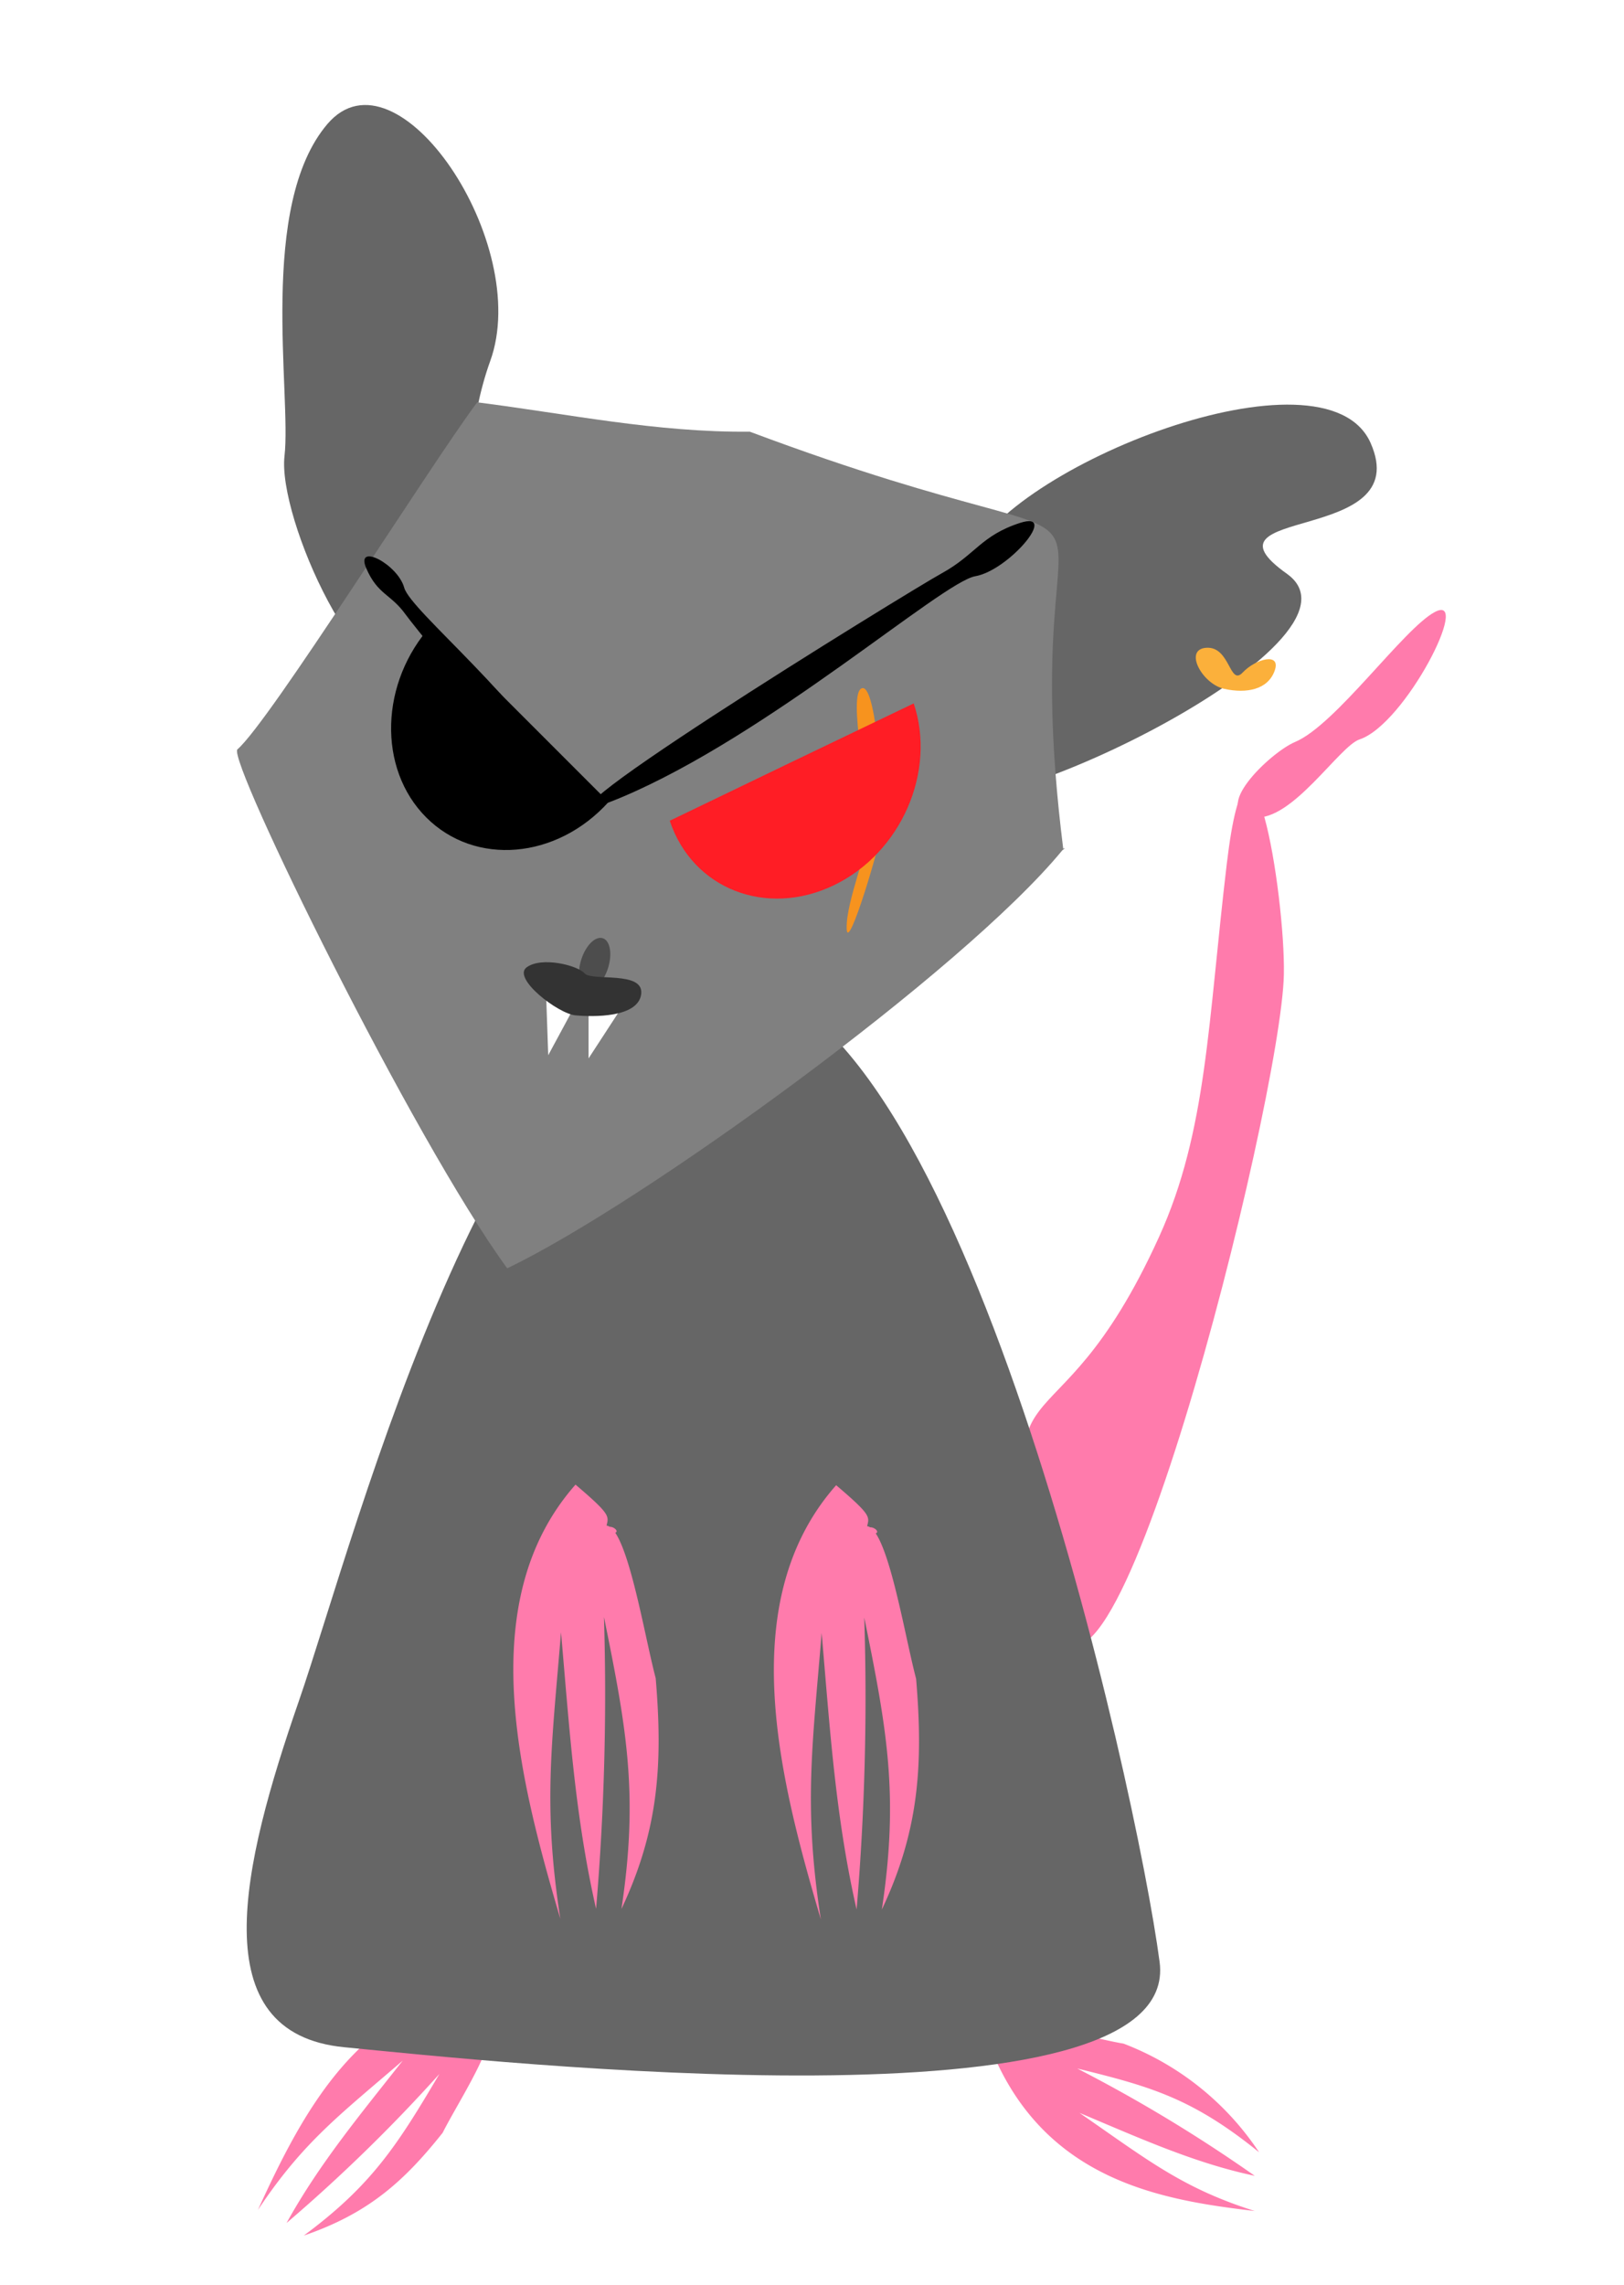 <svg id="Layer_1" data-name="Layer 1" xmlns="http://www.w3.org/2000/svg" width="142.19" height="200" viewBox="0 0 142.19 200"><defs><style>.cls-1{fill:#666;}.cls-2{fill:#ff7bac;}.cls-3{fill:gray;}.cls-4{fill:#fff;}.cls-5{fill:#4d4d4d;}.cls-6{fill:#f7931e;}.cls-7{fill:#fbb03b;}.cls-8{fill:#ff1d25;}.cls-9{fill:#333;}</style></defs><path class="cls-1" d="M112.68,50.22c8.42,6-28.13,23.28-30.48,18.94s-.69-11.79,2.63-20.06S116,29.77,120,38.76,104.26,44.23,112.68,50.22Z"/><path class="cls-1" d="M42.92,31.6C39.2,41.88,41.87,57.24,36.8,59.54S24.29,45.31,24.91,39.91,22.57,18,28.67,10.85,46.65,21.33,42.92,31.6Z"/><path class="cls-2" d="M107.41,75.61c2-16.8,5.13,2.71,5,9.66-.2,11-16,74.34-20.63,55.21-5.62-23.12.27-11.46,9.71-32.25C105.68,99,105.76,89.45,107.41,75.61Z"/><path class="cls-2" d="M25.09,194.55c2.86-5.18,6.46-9.5,10.17-14.21-5.53,4.77-8.71,7.11-12.68,13.07,3.76-8.21,8.92-18.45,20.06-19.19,1.11,4.48.12,2.1-1.21,4.58,1.32-3.2,2.5,1.19.49-1.52,1.13,1.75-2.91,1.92-4.69,2.48,10.47-7.12,3.4,3.13,1.53,6.89-3.43,4.32-6.58,7.09-12.16,9,6-4.44,8.24-8,11.87-14.14A141.81,141.81,0,0,1,25.09,194.55Z"/><path class="cls-2" d="M109.86,190.42c-5.28-1.11-10.13-3.32-15.35-5.51,5.94,4.1,9,6.59,15.35,8.59-8.09-.95-18.35-2.61-23.07-14.13,3.24-2.83,1.66-.9,4.19-.41-3.1-.22,0-3.09-1.43,0,1-1.84,2.64,2.37,3.76,4.05-9.68-8.44,1.3-4.76,5.06-4.16a24.91,24.91,0,0,1,11.87,9.51c-5.85-4.74-9.56-5.77-15.92-7.33A131.46,131.46,0,0,1,109.86,190.42Z"/><path class="cls-1" d="M30.17,179.17c-12.52-1.2-9-15.89-4-30.31S43.8,84.78,64,85.81s35.5,70.56,37.53,85.89S42.7,180.38,30.17,179.17Z"/><path class="cls-3" d="M93,74.43C84.3,85,56.23,105.33,44.41,111,36.13,99.67,19.94,66.61,20.78,65.59c2.84-2.44,16.74-24.67,21-30.38,7.91,1,15.68,2.65,23.87,2.57,39.38,14.75,22.6-2,27.44,36.49C93.41,74.16,93.13,74.3,93,74.43Z"/><path d="M53.28,70.19l-7.74-7.74L37.79,54.7c-4.54,5-4.75,12.56-.47,16.84S48.74,75.21,53.28,70.19Z"/><polygon class="cls-4" points="47.8 86.62 49.31 86.86 50.83 87.1 49.42 89.72 48 92.35 47.9 89.48 47.8 86.62"/><polygon class="cls-4" points="51.53 87.03 53.12 87.39 54.71 87.75 53.12 90.19 51.53 92.63 51.53 89.83 51.53 87.03"/><path class="cls-2" d="M52.19,167.05c-1.85-8.1-2.34-15.88-3.07-24.2-.81,9.92-1.59,15.17-.06,25.08-3.59-12.2-7.68-27.8,1.33-38,4.7,4,1.86,2.2,2.78,6.06-1.53-4.63,3.15-.82-.84-2.09,2.43,1-.92,4.56-2,6.69,3.12-16.67,5.56.56,7.08,6.28.64,7.64.23,13.34-3,20.2,1.51-10,.47-15.73-1.53-25.56A222.58,222.58,0,0,1,52.19,167.05Z"/><path class="cls-2" d="M75,167.11c-1.85-8.1-2.34-15.89-3.06-24.2-.81,9.92-1.6,15.17-.07,25.07-3.59-12.19-7.68-27.79,1.34-38,4.7,4,1.86,2.2,2.77,6.06-1.52-4.64,3.16-.82-.84-2.09,2.43,1-.91,4.56-2,6.69,3.11-16.67,5.55.56,7.07,6.28.64,7.64.23,13.34-3,20.2,1.51-10,.46-15.73-1.54-25.56A220.34,220.34,0,0,1,75,167.11Z"/><path class="cls-2" d="M109.82,71.53c-4-.45,1.33-5.65,3.58-6.6,3.55-1.49,9.51-9.94,12.23-11.37,3.28-1.73-2.6,9.83-6.59,11.15C117.27,65.29,113.13,71.9,109.82,71.53Z"/><ellipse class="cls-5" cx="52.06" cy="84.35" rx="2.35" ry="1.23" transform="translate(-44.04 108.62) rotate(-72.49)"/><path d="M32.07,49.74c-1-2.31,2.75-.37,3.32,1.69s10.5,9.86,15.11,18.19-13.71-14.07-15-15.86S33.07,52.05,32.07,49.74Z"/><path class="cls-6" d="M76.13,72.05c0,2.18-2.06,6.78-2,9.2s3.11-7.9,3.17-9.12-.47-12.25-1.82-11.9S76.17,69.87,76.13,72.05Z"/><path d="M89.32,45.76c3.44-1.1-1,4.16-3.93,4.67s-18.08,13.93-31,19.36,25.12-18,28.07-19.62S85.88,46.87,89.32,45.76Z"/><path class="cls-7" d="M111.6,58.71c-.6,1.65-2.45,2-4.4,1.58s-3.62-3.5-1.55-3.6,2,3.39,3.15,2.17S112.2,57.06,111.6,58.71Z"/><path class="cls-8" d="M80,61.56,69.31,66.69,58.64,71.83c2,6,8.49,8.48,14.38,5.64S82,67.51,80,61.56Z"/><path class="cls-9" d="M56.14,87c-.27,2.09-4.25,2-5.76,1.86s-5.58-3.26-4.26-4.21,4.45-.17,5.07.54S56.4,84.93,56.14,87Z"/></svg>